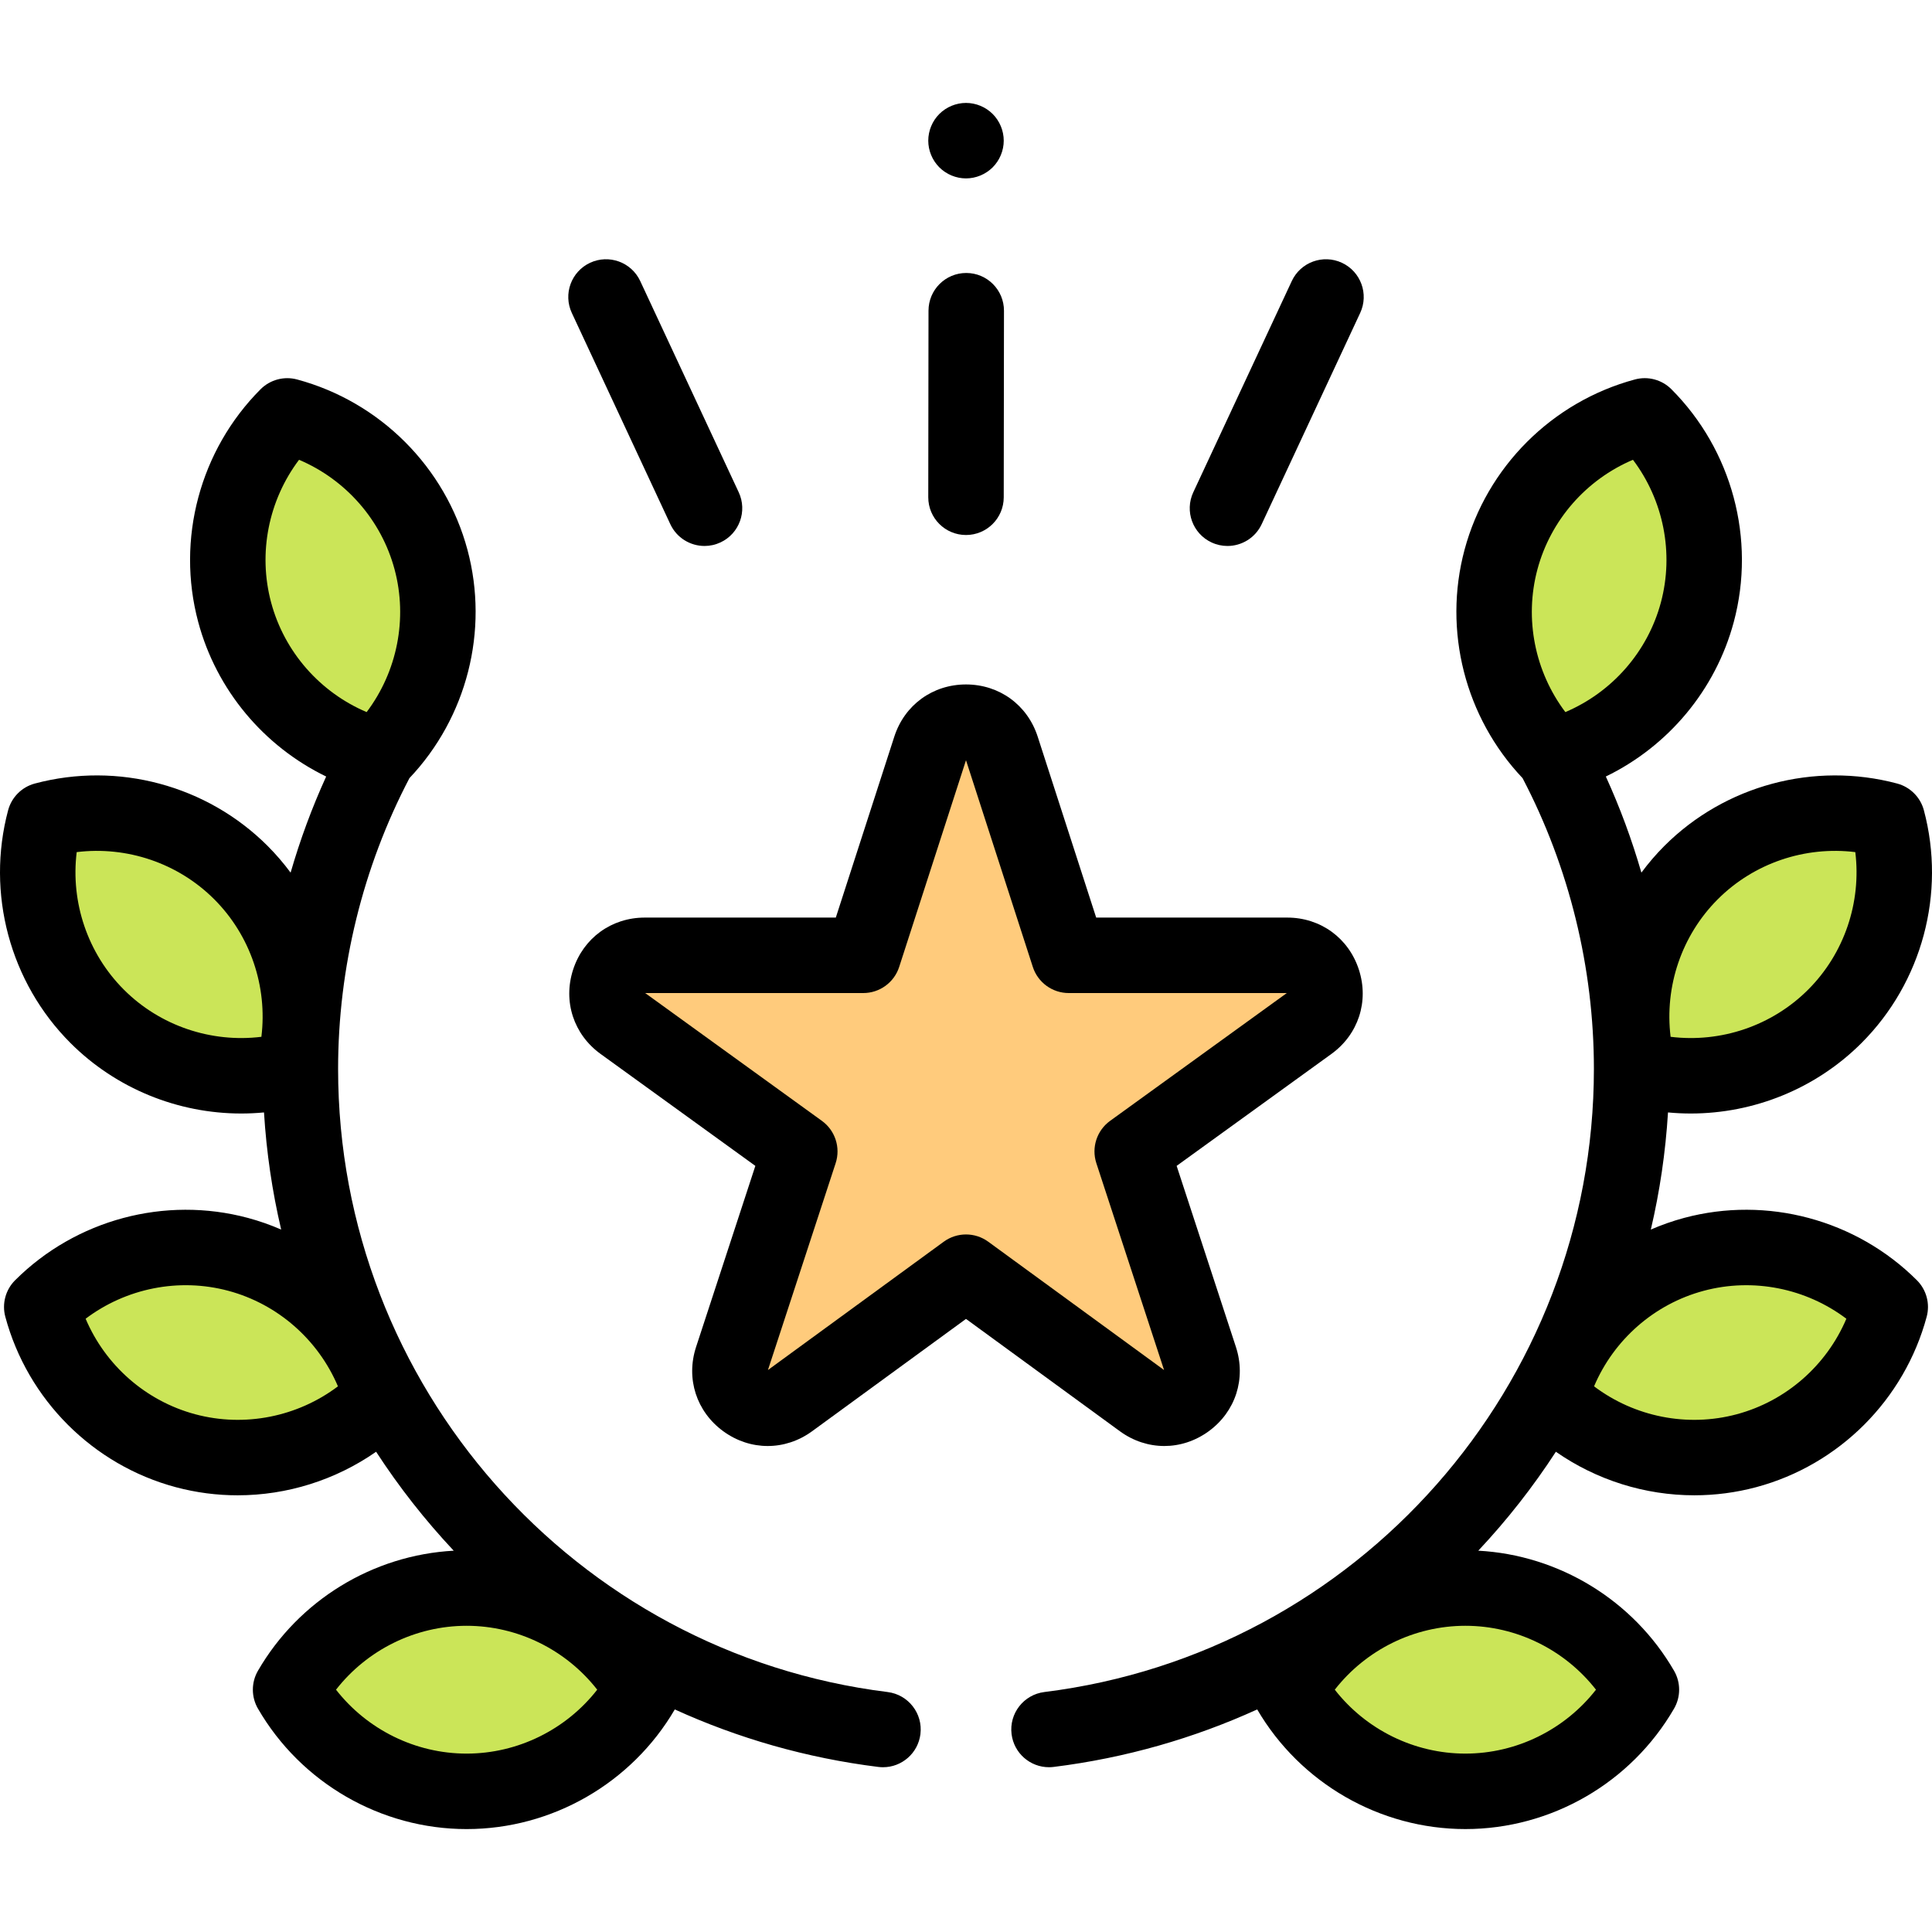 <svg id="Layer_1" enable-background="new 0 0 511.97 511.97" height="512" viewBox="0 0 511.97 511.97" width="512" xmlns="http://www.w3.org/2000/svg"><g id="XMLID_1095_"><g fill="#cbe558"><path id="XMLID_1648_" d="m63.843 231.232c14.097 14.097 18.733 34.06 13.937 52.029-17.97 4.795-37.932.16-52.029-13.937s-18.733-34.06-13.938-52.029c17.97-4.796 37.933-.16 52.03 13.937z"/><path id="XMLID_1646_" d="m114.22 148.298c5.16 19.257-.807 38.863-13.945 52.027-17.96-4.832-32.93-18.828-38.09-38.085s.807-38.863 13.944-52.027c17.961 4.833 32.932 18.829 38.091 38.085z"/><path id="XMLID_1644_" d="m63.094 332.397c19.257 5.16 33.253 20.13 38.085 38.09-13.164 13.138-32.771 19.104-52.027 13.944s-33.253-20.13-38.085-38.09c13.164-13.137 32.77-19.104 52.027-13.944z"/><path id="XMLID_1642_" d="m123.652 420.825c19.936 0 37.33 10.838 46.645 26.935-9.316 16.097-26.709 26.935-46.645 26.935s-37.33-10.838-46.646-26.935c9.316-16.097 26.71-26.935 46.646-26.935z"/><path id="XMLID_1640_" d="m500.157 217.295c4.795 17.97.159 37.932-13.938 52.029s-34.06 18.733-52.029 13.937c-4.795-17.97-.16-37.932 13.937-52.029s34.06-18.733 52.03-13.937z"/><path id="XMLID_1615_" d="m435.84 110.214c13.138 13.165 19.104 32.771 13.944 52.027s-20.13 33.253-38.09 38.085c-13.138-13.164-19.105-32.771-13.945-52.027s20.131-33.253 38.091-38.085z"/><path id="XMLID_1105_" d="m500.904 346.341c-4.832 17.96-18.828 32.93-38.085 38.09s-38.863-.807-52.027-13.944c4.832-17.96 18.828-32.93 38.085-38.09 19.256-5.16 38.863.807 52.027 13.944z"/><path id="XMLID_1103_" d="m434.964 447.76c-9.316 16.097-26.71 26.935-46.646 26.935s-37.33-10.838-46.645-26.935c9.316-16.097 26.709-26.935 46.645-26.935s37.33 10.838 46.646 26.935z"/></g><path id="XMLID_1580_" d="m255.985 337.125-46.678 34.069c-7.815 5.704-18.355-1.954-15.345-11.149l17.978-54.921-46.92-33.933c-7.831-5.663-3.825-18.039 5.839-18.039h57.904l17.74-54.879c2.974-9.2 15.989-9.2 18.963 0l17.74 54.879h57.904c9.664 0 13.67 12.376 5.839 18.039l-46.92 33.933 17.978 54.921c3.01 9.195-7.53 16.853-15.345 11.149z" fill="#ffcb7c"/><g id="XMLID_485_"><path id="XMLID_1334_" d="m235.22 448.382c-83.02-10.329-145.625-81.31-145.625-165.108 0-26.841 6.541-53.454 18.901-77.068 15.224-16.065 21.12-39.085 15.384-60.496-5.879-21.94-23.181-39.241-45.152-45.152-3.456-.931-7.147.059-9.676 2.592-16.071 16.104-22.404 39.738-16.525 61.681 4.833 18.035 17.387 32.929 33.905 40.945-3.763 8.239-6.902 16.76-9.424 25.467-1.843-2.488-3.872-4.859-6.094-7.081-16.062-16.062-39.695-22.396-61.679-16.53-3.459.923-6.161 3.625-7.084 7.084-5.866 21.983.468 45.617 16.528 61.679 12.101 12.102 28.498 18.68 45.252 18.68 2.006 0 4.018-.097 6.028-.287.651 10.589 2.185 20.964 4.549 31.039-2.843-1.234-5.789-2.275-8.827-3.089-21.938-5.881-45.574.452-61.68 16.525-2.533 2.528-3.522 6.219-2.592 9.676 5.911 21.973 23.213 39.273 45.153 45.151 5.418 1.452 10.936 2.159 16.421 2.159 13.057-.001 25.903-4.026 36.685-11.541 6.069 9.341 12.955 18.115 20.564 26.218-21.404 1.159-41.06 13.125-51.882 31.825-1.793 3.099-1.793 6.919 0 10.018 11.396 19.693 32.586 31.927 55.301 31.927 22.627 0 43.738-12.142 55.166-31.702 16.745 7.627 34.856 12.863 53.933 15.236.419.052.835.077 1.247.077 4.972 0 9.281-3.705 9.911-8.767.683-5.48-3.208-10.475-8.688-11.158zm-183.481-73.61c-13.11-3.513-23.812-12.971-29.047-25.315 10.705-8.073 24.697-10.916 37.813-7.4 13.11 3.513 23.812 12.971 29.047 25.315-10.706 8.073-24.704 10.912-37.813 7.4zm20.106-215.118c-3.513-13.111-.673-27.107 7.4-37.813 12.345 5.235 21.804 15.937 25.316 29.046 3.513 13.111.672 27.107-7.401 37.813-12.344-5.236-21.802-15.936-25.315-29.046zm-39.023 102.598c-9.598-9.597-14.136-23.138-12.498-36.447 13.311-1.636 26.85 2.9 36.447 12.498 9.598 9.597 14.136 23.139 12.498 36.447-13.312 1.635-26.849-2.9-36.447-12.498zm90.83 202.444c-13.573 0-26.357-6.366-34.609-16.936 8.252-10.568 21.036-16.935 34.609-16.935s26.357 6.366 34.609 16.935c-8.251 10.569-21.036 16.936-34.609 16.936z"/><path id="XMLID_1441_" d="m446.289 322.738c-3.039.814-5.984 1.855-8.827 3.089 2.364-10.076 3.898-20.45 4.549-31.039 2.01.19 4.021.287 6.028.287 16.752 0 33.152-6.579 45.252-18.68 16.061-16.062 22.395-39.695 16.528-61.679-.923-3.459-3.625-6.161-7.084-7.084-21.981-5.863-45.617.468-61.679 16.528-2.222 2.222-4.25 4.594-6.094 7.081-2.522-8.707-5.661-17.227-9.424-25.467 16.518-8.016 29.072-22.909 33.905-40.946 5.879-21.941-.454-45.575-16.525-61.68-2.528-2.533-6.217-3.525-9.676-2.592-21.972 5.911-39.273 23.212-45.152 45.152-5.736 21.41.16 44.431 15.384 60.496 12.361 23.614 18.901 50.227 18.901 77.068 0 83.798-62.605 154.779-145.625 165.108-5.48.683-9.371 5.678-8.689 11.158.63 5.062 4.938 8.767 9.911 8.767.412 0 .828-.025 1.247-.077 19.077-2.374 37.188-7.609 53.933-15.236 11.427 19.56 32.538 31.702 55.166 31.702 22.715 0 43.904-12.233 55.301-31.927 1.793-3.099 1.793-6.919 0-10.018-10.822-18.7-30.478-30.666-51.882-31.825 7.609-8.103 14.495-16.876 20.563-26.217 10.782 7.515 23.628 11.54 36.686 11.54 5.484 0 11.004-.708 16.421-2.159 21.94-5.878 39.242-23.179 45.153-45.151.931-3.457-.059-7.147-2.592-9.676-16.104-16.07-39.738-22.405-61.679-16.523zm8.91-84.435c9.598-9.599 23.133-14.136 36.447-12.498 1.638 13.31-2.9 26.851-12.498 36.447-9.597 9.598-23.139 14.135-36.447 12.498-1.638-13.308 2.9-26.85 12.498-36.447zm-47.79-87.417c3.513-13.109 12.972-23.811 25.316-29.046 8.073 10.706 10.913 24.702 7.4 37.813-3.514 13.111-12.972 23.812-25.315 29.047-8.073-10.707-10.914-24.703-7.401-37.814zm15.519 296.874c-8.252 10.569-21.036 16.936-34.609 16.936s-26.357-6.366-34.609-16.936c8.252-10.568 21.036-16.935 34.609-16.935s26.357 6.367 34.609 16.935zm37.303-72.988c-13.111 3.513-27.106.673-37.813-7.4 5.235-12.345 15.937-21.803 29.047-25.315 13.115-3.512 27.108-.672 37.813 7.4-5.235 12.344-15.936 21.802-29.047 25.315z"/><path id="XMLID_1454_" d="m320.272 379.297c7.145-5.191 9.986-13.969 7.239-22.363l-15.707-47.983 41.005-29.655c7.148-5.17 10.012-13.934 7.295-22.326-2.717-8.394-10.173-13.816-18.994-13.816h-50.627l-15.501-47.954c-2.715-8.398-10.171-13.825-18.997-13.825s-16.282 5.427-18.997 13.824l-15.501 47.955h-50.627c-8.821 0-16.277 5.423-18.994 13.816s.146 17.156 7.295 22.325l41.005 29.656-15.707 47.984c-2.747 8.394.095 17.171 7.239 22.362 3.566 2.591 7.651 3.886 11.735 3.886 4.099 0 8.197-1.304 11.77-3.912l40.782-29.767 40.782 29.767c7.133 5.208 16.359 5.217 23.505.026zm-64.287-52.173c-2.069 0-4.14.641-5.896 1.923l-46.589 34.004 17.943-54.815c1.353-4.133-.12-8.666-3.644-11.214l-46.831-33.869h57.795c4.338 0 8.181-2.797 9.516-6.924l17.705-54.774 17.705 54.774c1.335 4.127 5.178 6.924 9.516 6.924h57.795l-46.831 33.869c-3.523 2.548-4.996 7.081-3.644 11.214l17.943 54.815-46.589-34.004c-1.754-1.282-3.824-1.923-5.894-1.923z"/><path id="XMLID_1455_" d="m255.985 47.275c2.63 0 5.21-1.07 7.069-2.931 1.86-1.859 2.931-4.439 2.931-7.069s-1.07-5.21-2.931-7.07c-1.859-1.86-4.439-2.93-7.069-2.93s-5.21 1.069-7.07 2.93c-1.86 1.86-2.93 4.44-2.93 7.07s1.069 5.2 2.93 7.069c1.86 1.86 4.44 2.931 7.07 2.931z"/><path id="XMLID_1456_" d="m177.63 138.904c1.697 3.638 5.304 5.775 9.07 5.775 1.414 0 2.853-.302 4.22-.938 5.005-2.334 7.171-8.284 4.837-13.29l-26.102-55.976c-2.334-5.003-8.281-7.169-13.29-4.837-5.005 2.334-7.171 8.284-4.837 13.29z"/><path id="XMLID_1470_" d="m255.972 141.774h.013c5.518 0 9.993-4.469 10-9.987l.063-49.437c.007-5.522-4.464-10.006-9.987-10.013-.004 0-.009 0-.013 0-5.518 0-9.993 4.469-10 9.987l-.063 49.437c-.007 5.523 4.464 10.006 9.987 10.013z"/><path id="XMLID_1471_" d="m321.051 143.741c1.367.637 2.805.938 4.22.938 3.767 0 7.373-2.138 9.07-5.775l26.102-55.976c2.334-5.006.168-10.956-4.837-13.29-5.007-2.331-10.955-.167-13.29 4.837l-26.102 55.976c-2.334 5.005-.168 10.956 4.837 13.29z"/></g></g></svg>